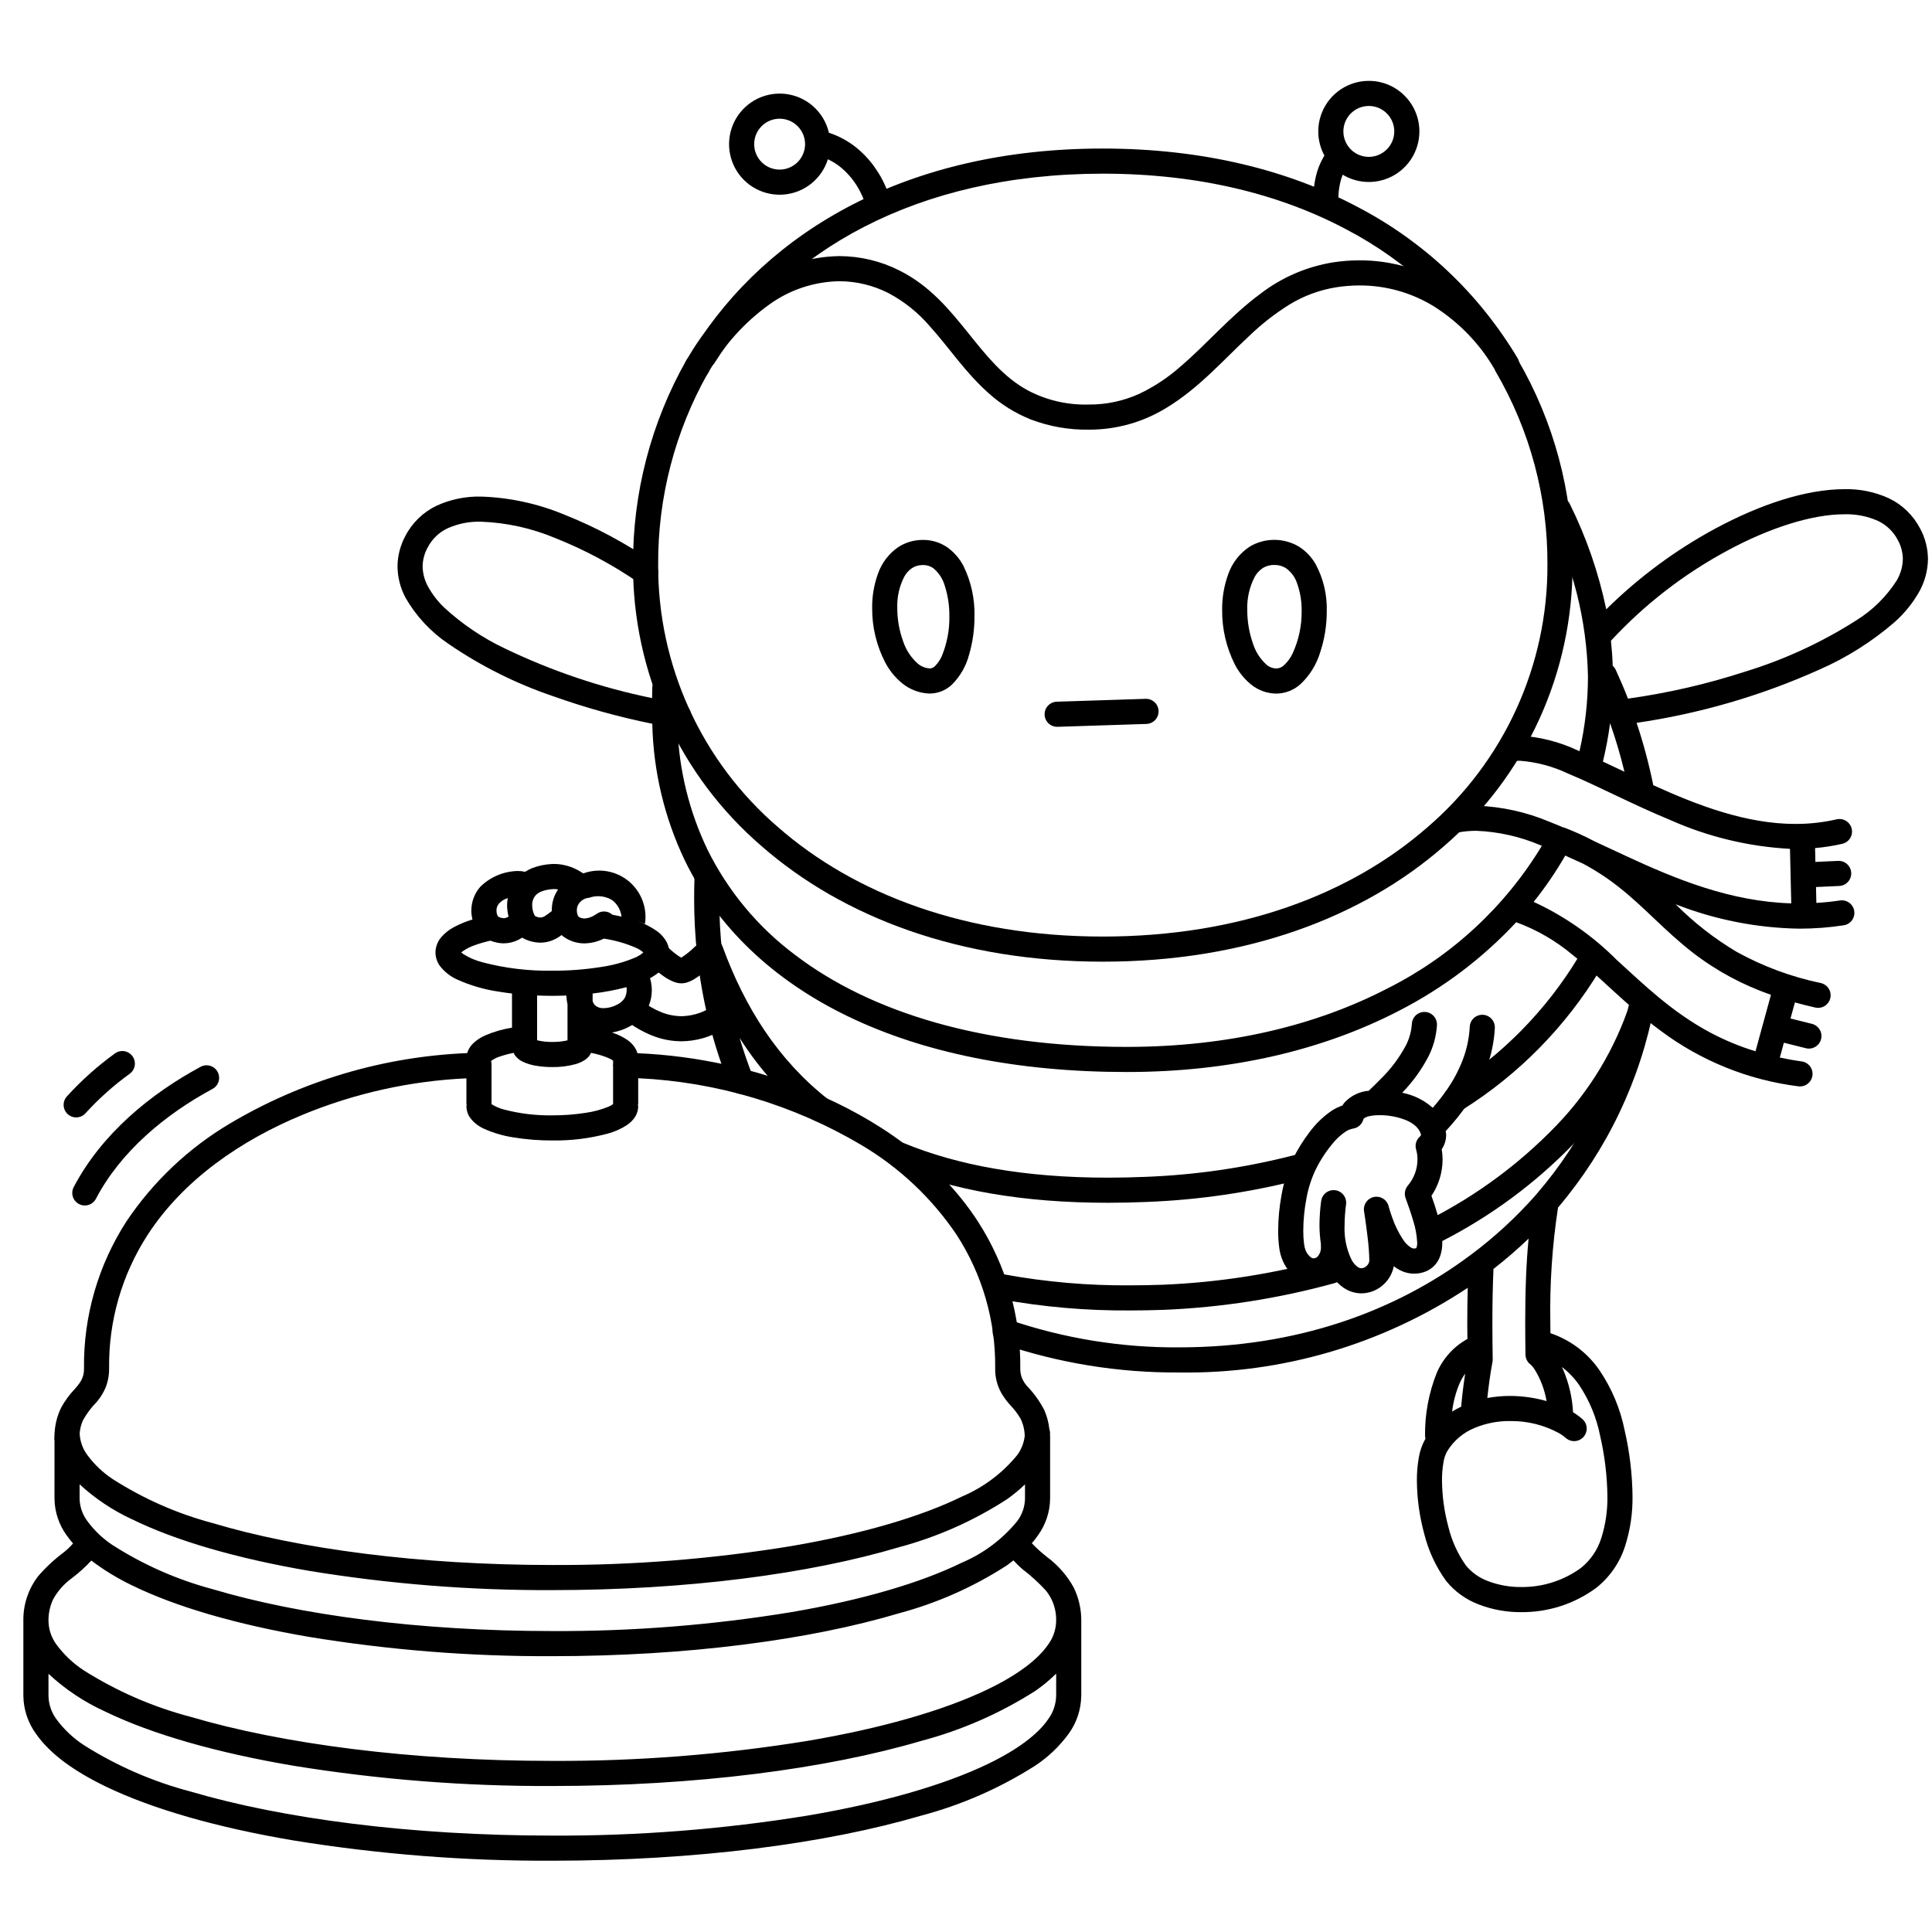 <svg width="200" height="200" viewBox="0 0 200 200" xmlns="http://www.w3.org/2000/svg"><g id="type=notification, mode=dark"><g id="Layer 10"><path id="Vector" d="M137.439 15.602C136.799 16.479 136.361 17.486 136.157 18.552C136.02 19.208 135.949 19.876 135.945 20.546C135.945 20.665 135.949 20.74 135.95 20.76C135.968 21.104 136.123 21.426 136.378 21.656C136.634 21.886 136.971 22.005 137.315 21.988C137.659 21.97 137.981 21.817 138.212 21.561C138.443 21.306 138.563 20.97 138.546 20.626L138.053 20.651L138.546 20.632L138.546 20.626L138.053 20.651L138.546 20.632L138.545 20.547C138.549 20.056 138.602 19.567 138.702 19.086C138.828 18.399 139.103 17.748 139.506 17.178C139.715 16.904 139.806 16.558 139.76 16.217C139.714 15.876 139.534 15.566 139.26 15.357C138.986 15.149 138.64 15.057 138.299 15.103C137.957 15.149 137.648 15.328 137.439 15.602L137.439 15.602Z"/><path id="Vector_2" d="M84.781 16.146C85.617 16.385 86.395 16.794 87.066 17.347C87.878 18.029 88.546 18.866 89.03 19.809C89.189 20.111 89.329 20.422 89.45 20.741C89.492 20.854 89.522 20.941 89.539 20.996L89.557 21.053L89.56 21.062L90.067 20.917L89.558 21.057L89.56 21.062L90.067 20.917L89.558 21.057C89.65 21.39 89.87 21.672 90.17 21.842C90.47 22.013 90.825 22.057 91.157 21.965C91.49 21.873 91.772 21.654 91.942 21.354C92.113 21.054 92.157 20.698 92.065 20.366C91.755 19.368 91.3 18.422 90.713 17.558C90.16 16.722 89.486 15.973 88.713 15.335C87.768 14.558 86.674 13.984 85.499 13.647C85.335 13.6 85.163 13.586 84.993 13.605C84.824 13.624 84.659 13.677 84.51 13.759C84.361 13.842 84.229 13.953 84.123 14.087C84.016 14.22 83.938 14.374 83.89 14.538C83.843 14.702 83.829 14.874 83.848 15.043C83.867 15.213 83.92 15.377 84.003 15.527C84.085 15.676 84.197 15.807 84.33 15.914C84.464 16.02 84.617 16.099 84.781 16.146H84.781Z"/><path id="Vector_3" d="M80.707 9.689C79.672 9.689 78.66 9.996 77.799 10.571C76.939 11.146 76.267 11.963 75.871 12.92C75.475 13.876 75.371 14.928 75.573 15.944C75.775 16.959 76.273 17.892 77.005 18.624C77.737 19.356 78.67 19.855 79.685 20.056C80.701 20.259 81.753 20.155 82.71 19.759C83.666 19.363 84.484 18.692 85.059 17.831C85.634 16.97 85.941 15.958 85.941 14.923C85.941 13.535 85.389 12.204 84.408 11.222C83.427 10.241 82.095 9.689 80.707 9.689ZM80.707 17.557C80.186 17.557 79.677 17.403 79.244 17.113C78.811 16.824 78.473 16.413 78.273 15.931C78.074 15.45 78.022 14.921 78.123 14.409C78.225 13.899 78.476 13.429 78.844 13.061C79.212 12.692 79.682 12.441 80.193 12.34C80.704 12.238 81.233 12.29 81.715 12.489C82.196 12.689 82.608 13.026 82.897 13.46C83.186 13.893 83.341 14.402 83.341 14.923C83.34 15.621 83.062 16.29 82.568 16.784C82.075 17.278 81.406 17.556 80.707 17.557V17.557Z"/><path id="Vector_4" d="M141.702 8.371C140.666 8.371 139.654 8.678 138.793 9.253C137.933 9.828 137.262 10.645 136.865 11.602C136.469 12.558 136.365 13.611 136.567 14.626C136.769 15.641 137.268 16.574 138 17.306C138.732 18.038 139.664 18.537 140.68 18.739C141.695 18.941 142.747 18.837 143.704 18.441C144.66 18.045 145.478 17.374 146.053 16.513C146.628 15.652 146.935 14.64 146.935 13.605C146.935 12.217 146.383 10.886 145.402 9.905C144.421 8.923 143.09 8.371 141.702 8.371ZM141.702 16.239C141.181 16.239 140.671 16.085 140.238 15.796C139.805 15.506 139.467 15.095 139.268 14.614C139.068 14.132 139.016 13.603 139.117 13.092C139.219 12.581 139.47 12.111 139.838 11.743C140.207 11.374 140.676 11.123 141.187 11.022C141.698 10.92 142.228 10.972 142.709 11.171C143.19 11.371 143.602 11.709 143.891 12.142C144.181 12.575 144.335 13.084 144.335 13.605C144.334 14.303 144.056 14.973 143.562 15.466C143.069 15.96 142.4 16.238 141.702 16.239Z"/><path id="Vector_5" d="M74.757 98.613C74.556 96.755 74.457 94.887 74.457 93.018C74.457 92.365 74.468 91.681 74.49 90.978C74.498 90.635 74.37 90.303 74.134 90.055C73.898 89.805 73.574 89.66 73.231 89.649C72.888 89.638 72.555 89.763 72.304 89.997C72.053 90.231 71.905 90.554 71.891 90.897C71.868 91.626 71.857 92.338 71.857 93.018C71.857 94.98 71.962 96.941 72.171 98.892C72.209 99.234 72.381 99.547 72.65 99.763C72.918 99.978 73.261 100.079 73.603 100.042C73.946 100.005 74.259 99.834 74.476 99.566C74.692 99.298 74.793 98.955 74.757 98.613L74.757 98.613Z"/><path id="Vector_6" d="M147.564 148.928H147.565V148.927L147.564 148.928Z"/><path id="Vector_7" d="M168.188 148.091C167.742 145.856 166.854 143.734 165.577 141.847C164.345 140.051 162.562 138.705 160.498 138.01C160.496 137.673 160.49 137.319 160.49 136.989L160.49 136.961V136.954C160.415 132.956 160.681 128.96 161.286 125.007C166.377 119.013 169.817 111.795 171.267 104.065C171.333 103.727 171.263 103.377 171.071 103.091C170.879 102.805 170.581 102.607 170.243 102.541C169.905 102.474 169.555 102.544 169.268 102.736C168.982 102.927 168.784 103.225 168.717 103.562C167.337 110.959 164.022 117.859 159.109 123.557C159.055 123.611 159.006 123.669 158.963 123.731C156.944 126.015 154.694 128.085 152.249 129.907C144.336 135.825 134.175 139.475 122.088 139.478C116.105 139.523 110.158 138.56 104.495 136.63C104.334 136.573 104.163 136.548 103.991 136.557C103.82 136.566 103.652 136.609 103.498 136.683C103.343 136.757 103.205 136.861 103.09 136.989C102.976 137.117 102.888 137.266 102.832 137.428C102.776 137.59 102.752 137.761 102.762 137.932C102.772 138.103 102.816 138.271 102.891 138.425C102.967 138.579 103.072 138.717 103.2 138.83C103.329 138.944 103.479 139.03 103.641 139.086H103.641C109.578 141.111 115.814 142.123 122.088 142.078C132.695 142.237 143.102 139.182 151.939 133.313C151.909 134.519 151.891 135.739 151.891 136.989C151.891 137.519 151.901 138.07 151.906 138.61C150.497 139.389 149.385 140.612 148.745 142.09C147.912 144.166 147.495 146.386 147.519 148.623C147.524 148.723 147.541 148.823 147.57 148.919L147.564 148.928C147.218 149.541 146.983 150.211 146.871 150.906C146.734 151.686 146.669 152.476 146.675 153.267C146.689 155.114 146.941 156.951 147.424 158.733C147.858 160.507 148.632 162.179 149.702 163.658C150.602 164.767 151.783 165.614 153.122 166.11C154.511 166.636 155.986 166.901 157.471 166.889C160.269 166.915 163 166.03 165.251 164.368L165.252 164.367C166.655 163.251 167.694 161.743 168.236 160.034C168.77 158.354 169.027 156.598 168.998 154.835C168.968 152.563 168.697 150.301 168.187 148.087L168.188 148.091ZM158.24 128.221C157.983 130.875 157.89 133.715 157.89 136.954L157.89 136.989C157.89 138.044 157.901 139.13 157.917 140.232C157.92 140.438 157.972 140.64 158.068 140.822C158.165 141.005 158.303 141.161 158.472 141.279L158.472 141.28C158.626 141.427 158.761 141.593 158.872 141.774C159.487 142.773 159.903 143.882 160.098 145.039C158.873 144.691 157.606 144.512 156.333 144.507C155.539 144.505 154.747 144.577 153.967 144.721C154.1 143.478 154.268 142.224 154.502 140.976C154.519 140.89 154.526 140.803 154.524 140.716C154.505 139.448 154.491 138.202 154.491 136.989C154.491 135.045 154.524 133.173 154.604 131.361C155.868 130.377 157.082 129.329 158.24 128.221ZM151.675 142.197C151.499 143.344 151.355 144.488 151.261 145.618C150.938 145.768 150.624 145.938 150.321 146.127C150.444 145.107 150.711 144.109 151.113 143.164C151.27 142.825 151.458 142.501 151.675 142.197ZM165.774 159.196C165.397 160.421 164.662 161.505 163.664 162.309C161.867 163.618 159.695 164.313 157.471 164.289C156.31 164.3 155.157 164.097 154.071 163.689C153.166 163.362 152.365 162.799 151.752 162.058C150.897 160.851 150.28 159.492 149.934 158.054C149.511 156.493 149.29 154.884 149.275 153.267C149.269 152.636 149.32 152.005 149.427 151.382C149.485 150.993 149.608 150.617 149.791 150.27L149.791 150.268C150.461 149.156 151.475 148.292 152.679 147.807L152.691 147.802C153.846 147.328 155.085 147.091 156.333 147.107C158.117 147.083 159.877 147.524 161.439 148.387C161.666 148.52 161.88 148.674 162.079 148.846C162.334 149.078 162.669 149.199 163.013 149.184C163.357 149.168 163.68 149.017 163.913 148.764C164.145 148.51 164.268 148.175 164.254 147.831C164.239 147.487 164.089 147.163 163.836 146.93C163.528 146.656 163.195 146.411 162.842 146.199C162.762 144.679 162.415 143.186 161.816 141.787C161.772 141.686 161.724 141.603 161.679 141.507C162.364 142.027 162.964 142.65 163.458 143.354C164.531 144.956 165.275 146.754 165.648 148.646L165.648 148.649C166.117 150.679 166.368 152.752 166.398 154.835C166.426 156.313 166.216 157.786 165.774 159.196Z"/><path id="Vector_8" d="M67.484 107.192L67.483 107.191H67.482L67.484 107.192Z"/><path id="Vector_9" d="M75.271 104.826C75.185 104.678 75.072 104.548 74.936 104.444C74.801 104.341 74.646 104.264 74.481 104.22C74.317 104.176 74.144 104.165 73.975 104.187C73.806 104.209 73.643 104.265 73.495 104.35C72.608 104.883 71.597 105.174 70.562 105.195H70.545V105.195L70.534 105.195C69.817 105.188 69.108 105.046 68.444 104.776L68.442 104.775C67.719 104.478 67.038 104.086 66.418 103.61C66.281 103.507 66.126 103.432 65.96 103.389C65.794 103.346 65.621 103.337 65.451 103.361C65.282 103.386 65.119 103.443 64.972 103.531C64.824 103.618 64.696 103.734 64.594 103.871C64.491 104.009 64.417 104.165 64.375 104.331C64.333 104.497 64.325 104.67 64.35 104.839C64.375 105.009 64.434 105.171 64.522 105.318C64.61 105.465 64.727 105.593 64.864 105.694H64.864C65.667 106.307 66.547 106.81 67.482 107.192C68.446 107.581 69.475 107.785 70.514 107.794V107.795L70.533 107.795L70.534 107.795H70.536V107.795L70.545 107.795H70.562C72.053 107.775 73.513 107.363 74.795 106.601C74.943 106.516 75.073 106.402 75.177 106.267C75.28 106.132 75.357 105.977 75.401 105.812C75.445 105.647 75.456 105.475 75.434 105.306C75.412 105.137 75.356 104.974 75.271 104.826Z"/><path id="Vector_10" d="M69.71 101.62L69.706 101.618L69.703 101.617L69.71 101.62Z"/><path id="Vector_11" d="M67.671 100.241L67.669 100.24L67.668 100.239L67.671 100.241Z"/><path id="Vector_12" d="M67.669 100.24C68.025 100.565 68.405 100.863 68.804 101.133C69.087 101.327 69.389 101.49 69.706 101.618C69.852 101.676 70.002 101.722 70.155 101.754C70.271 101.778 70.389 101.791 70.507 101.794L70.607 101.793C70.782 101.786 70.955 101.756 71.122 101.705C71.357 101.629 71.584 101.528 71.798 101.404L71.802 101.402C72.481 100.983 73.111 100.488 73.679 99.928C73.804 99.811 73.905 99.671 73.976 99.515C74.047 99.359 74.087 99.191 74.093 99.019C74.098 98.848 74.07 98.677 74.01 98.517C73.949 98.357 73.858 98.21 73.74 98.085C73.623 97.96 73.482 97.86 73.326 97.79C73.17 97.72 73.001 97.681 72.83 97.676C72.659 97.671 72.488 97.701 72.328 97.762C72.168 97.823 72.022 97.916 71.898 98.034L71.898 98.034C71.481 98.447 71.022 98.816 70.529 99.134L70.525 99.136C70.428 99.085 70.334 99.029 70.243 98.968C69.949 98.768 69.67 98.547 69.407 98.306L69.405 98.305C69.29 98.202 69.171 98.092 69.048 97.972C68.925 97.854 68.78 97.761 68.621 97.698C68.462 97.636 68.292 97.606 68.122 97.609C67.951 97.612 67.783 97.648 67.626 97.717C67.47 97.785 67.328 97.883 67.21 98.006C67.091 98.129 66.998 98.274 66.936 98.433C66.873 98.592 66.843 98.762 66.846 98.932C66.849 99.103 66.886 99.271 66.954 99.428C67.022 99.584 67.121 99.726 67.243 99.844C67.39 99.986 67.533 100.118 67.669 100.24Z"/><path id="Vector_13" d="M151.387 114.89C157.209 111.238 162.092 106.272 165.644 100.389C165.819 100.092 165.869 99.738 165.784 99.404C165.698 99.07 165.483 98.784 165.186 98.608C164.89 98.433 164.535 98.382 164.201 98.468C163.867 98.554 163.581 98.769 163.406 99.066L163.405 99.065C160.06 104.599 155.462 109.27 149.982 112.702C149.692 112.888 149.488 113.182 149.415 113.519C149.341 113.856 149.405 114.208 149.591 114.498C149.777 114.789 150.071 114.993 150.408 115.066C150.745 115.14 151.097 115.076 151.387 114.89L151.387 114.89Z"/><path id="Vector_14" d="M170.397 102.927C170.234 102.876 170.063 102.857 169.893 102.872C169.723 102.887 169.557 102.935 169.406 103.014C169.254 103.092 169.12 103.2 169.01 103.331C168.9 103.462 168.818 103.613 168.766 103.776C167.207 108.558 164.581 112.924 161.086 116.542C157.302 120.462 152.893 123.726 148.039 126.2C147.888 126.279 147.753 126.387 147.644 126.518C147.535 126.649 147.452 126.801 147.401 126.964C147.35 127.127 147.332 127.298 147.347 127.468C147.362 127.638 147.411 127.803 147.49 127.955C147.569 128.106 147.678 128.24 147.809 128.35C147.94 128.459 148.091 128.542 148.254 128.592C148.417 128.643 148.588 128.662 148.758 128.646C148.928 128.631 149.094 128.583 149.245 128.503L149.245 128.503C154.355 125.895 158.996 122.455 162.979 118.325C166.742 114.421 169.569 109.714 171.246 104.557C171.349 104.228 171.318 103.872 171.159 103.566C171 103.261 170.725 103.031 170.397 102.927Z"/><path id="Vector_15" d="M137.44 130.33C131.881 131.86 126.167 132.754 120.406 132.994C119.244 133.036 118.101 133.058 116.976 133.058C112.618 133.091 108.267 132.713 103.98 131.928C103.812 131.896 103.64 131.898 103.473 131.932C103.306 131.967 103.147 132.034 103.006 132.13C102.864 132.225 102.743 132.348 102.649 132.491C102.556 132.633 102.491 132.793 102.459 132.961C102.427 133.128 102.428 133.301 102.462 133.468C102.497 133.635 102.564 133.794 102.66 133.935C102.756 134.076 102.879 134.197 103.021 134.291C103.164 134.385 103.323 134.45 103.491 134.482H103.491C107.939 135.297 112.454 135.691 116.976 135.658C118.134 135.658 119.309 135.636 120.5 135.593C126.463 135.345 132.378 134.42 138.131 132.836C138.463 132.745 138.746 132.525 138.916 132.225C139.086 131.925 139.13 131.57 139.038 131.237C138.947 130.905 138.727 130.623 138.427 130.453C138.127 130.282 137.772 130.238 137.44 130.33Z"/><path id="Vector_16" d="M85.733 113.808C80.561 109.741 77.122 104.341 74.796 97.978C74.677 97.654 74.435 97.39 74.123 97.245C73.81 97.099 73.453 97.084 73.129 97.202C72.919 97.282 72.733 97.415 72.591 97.589C72.448 97.762 72.354 97.97 72.317 98.192C72.203 98.406 72.152 98.65 72.172 98.892C72.664 103.541 73.798 108.099 75.543 112.436C75.672 112.756 75.923 113.011 76.241 113.146C76.558 113.28 76.916 113.283 77.236 113.153C77.555 113.024 77.811 112.773 77.945 112.455C78.079 112.138 78.082 111.78 77.953 111.46H77.953C77.424 110.157 76.976 108.811 76.564 107.446C78.594 110.654 81.151 113.496 84.127 115.852C84.261 115.958 84.415 116.036 84.579 116.082C84.744 116.128 84.916 116.141 85.085 116.121C85.255 116.101 85.418 116.047 85.567 115.963C85.716 115.88 85.847 115.768 85.953 115.633C86.058 115.499 86.136 115.345 86.182 115.181C86.228 115.017 86.242 114.845 86.221 114.675C86.201 114.506 86.147 114.342 86.064 114.193C85.98 114.044 85.868 113.913 85.734 113.808L85.733 113.808Z"/><path id="Vector_17" d="M118.7 124.425C124.064 124.22 129.39 123.442 134.589 122.106C134.755 122.064 134.911 121.99 135.048 121.887C135.186 121.784 135.301 121.655 135.388 121.507C135.476 121.36 135.533 121.196 135.557 121.026C135.58 120.857 135.57 120.684 135.527 120.518C135.484 120.352 135.408 120.196 135.304 120.06C135.2 119.923 135.071 119.808 134.922 119.722C134.774 119.636 134.61 119.58 134.44 119.557C134.27 119.535 134.097 119.546 133.932 119.591L133.932 119.591C128.912 120.88 123.77 121.63 118.591 121.827C117.249 121.883 115.944 121.911 114.678 121.911C106.039 121.911 99.133 120.622 93.607 118.35C93.449 118.285 93.28 118.252 93.109 118.252C92.938 118.252 92.769 118.286 92.612 118.352C92.454 118.418 92.311 118.514 92.191 118.635C92.07 118.756 91.975 118.9 91.91 119.058C91.845 119.216 91.812 119.385 91.812 119.556C91.813 119.726 91.847 119.895 91.913 120.053C91.979 120.21 92.075 120.353 92.196 120.474C92.317 120.594 92.461 120.69 92.619 120.754C98.532 123.185 105.784 124.511 114.678 124.511C115.982 124.511 117.323 124.482 118.7 124.425Z"/><path id="Vector_18" d="M73.996 37.532C81.169 26.087 94.727 17.993 114.161 17.978C124.128 17.979 132.552 20.122 139.359 23.741C145.794 27.099 151.166 32.185 154.869 38.428C154.956 38.575 155.07 38.703 155.207 38.806C155.343 38.909 155.498 38.984 155.663 39.027C155.829 39.07 156.001 39.08 156.17 39.056C156.339 39.033 156.502 38.976 156.649 38.89C156.796 38.803 156.925 38.688 157.028 38.552C157.131 38.416 157.206 38.261 157.248 38.096C157.291 37.93 157.301 37.758 157.278 37.589C157.254 37.42 157.198 37.257 157.111 37.11C153.164 30.453 147.439 25.029 140.579 21.446C133.362 17.606 124.499 15.377 114.161 15.378C94.007 15.363 79.45 23.889 71.791 36.154C71.7 36.298 71.639 36.46 71.61 36.628C71.582 36.797 71.587 36.969 71.625 37.136C71.663 37.303 71.734 37.46 71.833 37.599C71.932 37.739 72.058 37.857 72.203 37.948C72.347 38.038 72.509 38.1 72.677 38.128C72.846 38.156 73.019 38.151 73.185 38.112C73.352 38.074 73.509 38.002 73.648 37.903C73.787 37.803 73.905 37.678 73.996 37.532L73.996 37.532Z"/><path id="Vector_19" d="M132.116 70.501L132.125 69.201C131.755 69.193 131.399 69.058 131.118 68.818C130.451 68.216 129.959 67.444 129.695 66.585C129.31 65.481 129.115 64.32 129.116 63.151C129.073 61.946 129.345 60.75 129.905 59.682C130.109 59.322 130.398 59.016 130.745 58.791C131.096 58.581 131.499 58.474 131.908 58.485C132.327 58.474 132.741 58.583 133.099 58.801C133.665 59.199 134.083 59.772 134.29 60.432C134.608 61.346 134.763 62.309 134.747 63.277C134.761 64.777 134.444 66.261 133.819 67.624C133.603 68.096 133.294 68.52 132.911 68.871C132.701 69.073 132.423 69.191 132.131 69.201L132.099 69.201L132.116 70.501L132.125 69.201L132.116 70.501L132.133 71.801L132.131 71.601V71.801L132.133 71.801L132.131 71.601V71.801C133.035 71.79 133.906 71.456 134.586 70.859C135.566 69.953 136.286 68.8 136.668 67.52C137.12 66.151 137.349 64.719 137.346 63.277C137.395 61.577 136.997 59.894 136.191 58.395C135.772 57.665 135.183 57.047 134.473 56.593C133.705 56.133 132.826 55.888 131.93 55.885C131.034 55.882 130.154 56.121 129.383 56.577C128.341 57.259 127.554 58.267 127.144 59.443C126.713 60.63 126.5 61.887 126.517 63.151C126.5 65.095 126.945 67.016 127.816 68.755C128.229 69.569 128.808 70.288 129.515 70.865C130.25 71.459 131.163 71.788 132.107 71.801L132.133 71.801L132.116 70.501Z"/><path id="Vector_20" d="M96.149 70.491L96.228 69.194C95.785 69.162 95.364 68.993 95.023 68.71C94.312 68.083 93.783 67.278 93.489 66.378C93.089 65.278 92.885 64.117 92.886 62.946C92.846 61.809 93.1 60.681 93.624 59.67C93.814 59.329 94.081 59.036 94.404 58.815C94.718 58.612 95.083 58.501 95.457 58.494L95.554 58.492C95.934 58.484 96.307 58.599 96.616 58.82C97.196 59.3 97.615 59.947 97.814 60.674C98.135 61.686 98.291 62.742 98.278 63.803C98.3 65.195 98.041 66.576 97.517 67.865C97.35 68.272 97.103 68.642 96.791 68.952C96.655 69.099 96.467 69.186 96.267 69.195L96.225 69.194L96.149 70.491L96.073 71.789L96.267 71.795C97.108 71.785 97.915 71.461 98.53 70.886C99.396 70.025 100.015 68.947 100.322 67.765C100.697 66.478 100.884 65.144 100.878 63.803C100.921 62.022 100.541 60.255 99.769 58.648C99.38 57.878 98.815 57.211 98.12 56.699C97.371 56.167 96.473 55.885 95.554 55.892L95.349 55.897C94.508 55.924 93.689 56.18 92.982 56.638C92.007 57.313 91.271 58.281 90.882 59.401C90.473 60.538 90.271 61.739 90.286 62.946C90.272 64.912 90.74 66.852 91.647 68.596C92.086 69.428 92.689 70.163 93.419 70.757C94.176 71.364 95.102 71.725 96.071 71.789L96.149 70.491Z"/><path id="Vector_21" d="M109.479 75.239L118.678 74.942C119.022 74.931 119.348 74.784 119.584 74.532C119.82 74.28 119.946 73.945 119.935 73.601C119.924 73.256 119.777 72.93 119.525 72.694C119.274 72.459 118.939 72.332 118.594 72.343L109.395 72.64C109.224 72.646 109.056 72.685 108.901 72.755C108.745 72.826 108.605 72.926 108.488 73.05C108.372 73.175 108.28 73.321 108.22 73.481C108.16 73.641 108.132 73.811 108.137 73.981C108.143 74.152 108.182 74.32 108.252 74.476C108.323 74.631 108.423 74.771 108.548 74.888C108.672 75.005 108.818 75.096 108.978 75.156C109.138 75.216 109.308 75.245 109.479 75.239"/><path id="Vector_22" d="M198.792 54.752C198.084 53.368 196.941 52.254 195.539 51.583C194.096 50.923 192.521 50.6 190.935 50.638C186.933 50.649 182.232 52.212 177.588 54.707C173.44 56.947 169.632 59.765 166.278 63.077C165.491 59.298 164.225 55.635 162.51 52.176C162.436 52.023 162.331 51.885 162.204 51.772C162.076 51.659 161.927 51.572 161.766 51.516C161.604 51.461 161.433 51.437 161.263 51.448C161.093 51.458 160.926 51.502 160.772 51.577C160.619 51.651 160.482 51.756 160.369 51.883C160.255 52.011 160.169 52.16 160.113 52.322C160.057 52.483 160.034 52.654 160.044 52.824C160.055 52.995 160.099 53.161 160.174 53.315C162.824 58.491 164.264 64.201 164.386 70.014C164.383 72.621 164.09 75.22 163.51 77.761C163.448 77.736 163.384 77.705 163.322 77.68C161.443 76.796 159.412 76.278 157.339 76.153C157.031 76.152 156.723 76.172 156.418 76.212C156.249 76.234 156.086 76.29 155.938 76.375C155.79 76.461 155.661 76.574 155.557 76.71C155.453 76.846 155.377 77 155.333 77.165C155.289 77.33 155.278 77.502 155.3 77.671C155.323 77.841 155.378 78.004 155.464 78.151C155.549 78.299 155.663 78.429 155.799 78.532C156.072 78.742 156.418 78.834 156.76 78.789C156.952 78.764 157.146 78.752 157.339 78.753C159.07 78.885 160.761 79.336 162.327 80.082C165.34 81.327 168.961 83.264 172.941 84.903C176.844 86.637 181.032 87.643 185.297 87.872L185.43 93.516C179.093 93.324 173.479 91.004 168.274 88.59C167.178 88.083 166.105 87.577 165.043 87.084C164.038 86.553 163.003 86.082 161.942 85.675C161.904 85.66 161.866 85.666 161.828 85.655C161.353 85.456 160.879 85.255 160.408 85.074C158.004 84.059 155.433 83.493 152.825 83.405C152.065 83.403 151.306 83.47 150.557 83.604C150.389 83.635 150.229 83.698 150.085 83.79C149.942 83.883 149.818 84.003 149.721 84.143C149.623 84.283 149.555 84.441 149.519 84.608C149.482 84.775 149.479 84.947 149.51 85.115C149.54 85.283 149.604 85.444 149.696 85.587C149.788 85.731 149.908 85.855 150.049 85.952C150.189 86.049 150.347 86.118 150.514 86.154C150.681 86.19 150.853 86.193 151.021 86.163C151.616 86.056 152.22 86.003 152.825 86.005C155.114 86.096 157.368 86.603 159.475 87.501C159.52 87.519 159.567 87.539 159.613 87.557C155.787 93.885 150.249 99.003 143.639 102.319C136.283 106.138 127.166 108.374 116.64 108.374C101.879 108.375 90.202 104.879 82.284 98.833C78.451 95.963 75.349 92.229 73.229 87.934C71.351 84.011 70.298 79.744 70.138 75.398C70.472 75.431 70.806 75.333 71.07 75.124C71.333 74.915 71.504 74.611 71.548 74.278C71.591 73.945 71.502 73.608 71.301 73.338C71.1 73.069 70.802 72.889 70.47 72.836H70.469C70.348 72.816 70.221 72.789 70.099 72.768C70.105 72.186 70.115 71.515 70.124 71.245C70.135 70.9 70.008 70.566 69.773 70.315C69.537 70.064 69.212 69.917 68.868 69.906C68.524 69.895 68.189 70.02 67.938 70.255C67.686 70.49 67.538 70.815 67.526 71.159L67.526 71.159C67.519 71.393 67.511 71.823 67.505 72.267C62.243 71.19 57.133 69.469 52.292 67.143C49.979 66.052 47.847 64.615 45.969 62.88C45.3 62.24 44.734 61.501 44.292 60.688C43.949 60.06 43.763 59.358 43.75 58.642C43.758 57.969 43.93 57.308 44.251 56.717L44.252 56.715C44.701 55.827 45.433 55.114 46.334 54.689C47.424 54.203 48.61 53.969 49.803 54.006C52.447 54.106 55.052 54.681 57.492 55.704C60.526 56.913 63.415 58.459 66.105 60.312C66.389 60.506 66.74 60.58 67.079 60.516C67.417 60.452 67.717 60.256 67.911 59.971C68.105 59.686 68.179 59.336 68.115 58.997C68.051 58.658 67.855 58.359 67.57 58.164C64.717 56.199 61.653 54.561 58.434 53.281C55.694 52.139 52.77 51.503 49.803 51.406C48.215 51.368 46.639 51.691 45.195 52.352C43.792 53.023 42.649 54.137 41.942 55.522C41.43 56.483 41.158 57.553 41.15 58.642C41.163 59.773 41.448 60.885 41.982 61.882C43.074 63.782 44.585 65.407 46.4 66.634C49.764 68.943 53.43 70.777 57.296 72.083C60.634 73.271 64.053 74.22 67.525 74.923C67.63 79.826 68.778 84.649 70.892 89.074C74.251 95.969 80.034 101.474 87.787 105.216C95.542 108.961 105.267 110.973 116.64 110.974C127.533 110.974 137.069 108.659 144.837 104.626C149.378 102.3 153.479 99.201 156.958 95.468C159.075 96.246 161.043 97.383 162.774 98.83C165.63 101.11 168.334 104.061 171.9 106.695C176.073 109.821 180.988 111.806 186.162 112.455C186.502 112.5 186.847 112.408 187.121 112.2C187.394 111.992 187.574 111.684 187.621 111.343C187.668 111.003 187.578 110.658 187.371 110.383C187.164 110.109 186.857 109.927 186.517 109.879C185.724 109.769 184.974 109.631 184.247 109.478L184.667 107.943L186.941 108.511C187.275 108.595 187.629 108.542 187.925 108.365C188.221 108.188 188.434 107.9 188.517 107.566C188.601 107.231 188.548 106.877 188.371 106.581C188.193 106.286 187.906 106.073 187.571 105.989L185.353 105.435L185.809 103.769C186.481 103.957 187.182 104.135 187.917 104.301C188.253 104.378 188.606 104.317 188.898 104.134C189.189 103.95 189.396 103.658 189.473 103.322C189.55 102.986 189.489 102.633 189.306 102.341C189.122 102.049 188.83 101.842 188.494 101.766C185.439 101.129 182.496 100.038 179.765 98.528C177.468 97.159 175.351 95.507 173.464 93.612C177.551 95.214 181.892 96.069 186.281 96.135C187.817 96.135 189.351 96.018 190.869 95.785C191.208 95.731 191.512 95.545 191.714 95.268C191.917 94.991 192.002 94.644 191.95 94.305C191.898 93.965 191.714 93.66 191.437 93.456C191.161 93.252 190.815 93.165 190.476 93.215C189.646 93.342 188.834 93.419 188.03 93.469L187.992 91.825L190.398 91.715C190.569 91.708 190.736 91.666 190.891 91.594C191.045 91.522 191.184 91.419 191.299 91.293C191.414 91.167 191.503 91.02 191.562 90.859C191.62 90.698 191.645 90.528 191.638 90.358C191.63 90.187 191.589 90.02 191.516 89.865C191.444 89.71 191.342 89.572 191.215 89.457C191.089 89.341 190.942 89.252 190.781 89.194C190.621 89.136 190.45 89.11 190.28 89.118L187.93 89.225L187.896 87.794C188.845 87.711 189.787 87.562 190.715 87.35C191.051 87.272 191.342 87.064 191.524 86.772C191.706 86.479 191.765 86.126 191.687 85.791C191.609 85.455 191.402 85.164 191.109 84.982C190.817 84.799 190.465 84.74 190.129 84.817C188.733 85.138 187.304 85.297 185.871 85.293C180.811 85.3 175.762 83.388 171.147 81.282C170.703 79.098 170.127 76.942 169.421 74.828C175.936 73.878 182.288 72.031 188.296 69.338C191.157 68.088 193.812 66.411 196.171 64.365C197.143 63.494 197.971 62.476 198.625 61.347C199.236 60.289 199.566 59.093 199.582 57.871C199.574 56.783 199.303 55.712 198.792 54.752ZM183.33 102.978L181.729 108.828C180.101 108.331 178.524 107.677 177.022 106.877C173.144 104.805 170.281 102.035 167.369 99.376C164.88 96.877 161.966 94.84 158.764 93.361C159.974 91.85 161.068 90.249 162.035 88.571C162.637 88.838 163.248 89.116 163.87 89.404C165.184 90.104 166.431 90.921 167.597 91.845C170.236 93.916 172.278 96.31 175.208 98.593C177.657 100.49 180.401 101.971 183.33 102.978ZM166.675 74.863C167.255 76.513 167.751 78.19 168.162 79.889C167.402 79.528 166.661 79.179 165.932 78.841C166.252 77.529 166.5 76.202 166.675 74.863ZM196.352 60.085C195.279 61.765 193.842 63.182 192.146 64.23C188.57 66.507 184.702 68.291 180.647 69.531C176.697 70.816 172.641 71.749 168.527 72.321C168.134 71.313 167.711 70.319 167.26 69.341C167.185 69.181 167.079 69.038 166.947 68.92C166.918 68.051 166.857 67.188 166.764 66.329C170.241 62.574 174.315 59.42 178.822 56.995C183.198 54.627 187.624 53.228 190.935 53.238C192.127 53.202 193.311 53.435 194.401 53.921C195.3 54.345 196.033 55.058 196.482 55.945C196.803 56.537 196.974 57.198 196.982 57.871C196.965 58.651 196.748 59.413 196.352 60.085Z"/><path id="Vector_23" d="M41.943 55.522L41.944 55.52L41.943 55.522Z"/><path id="Vector_24" d="M157.058 37.056C155.289 33.985 152.797 31.391 149.799 29.5C147.077 27.829 143.944 26.946 140.749 26.95C139.827 26.95 138.905 27.021 137.993 27.16C135.267 27.603 132.692 28.714 130.5 30.394C127.351 32.714 124.878 35.677 122.182 37.961C120.901 39.096 119.466 40.043 117.919 40.775C116.283 41.515 114.506 41.891 112.71 41.878C110.498 41.942 108.307 41.429 106.353 40.389C103.885 39.034 102.124 36.836 100.227 34.468C98.333 32.12 96.294 29.599 93.121 28.008C91.188 27.029 89.053 26.517 86.886 26.512C83.807 26.555 80.812 27.523 78.29 29.291C75.3 31.4 72.821 34.153 71.036 37.346C70.949 37.494 70.893 37.657 70.87 37.826C70.846 37.995 70.856 38.167 70.9 38.332C70.943 38.497 71.018 38.652 71.121 38.788C71.224 38.925 71.353 39.039 71.501 39.125C71.648 39.212 71.811 39.268 71.98 39.291C72.149 39.315 72.321 39.304 72.486 39.261C72.651 39.218 72.806 39.143 72.942 39.04C73.079 38.937 73.193 38.808 73.279 38.66C74.868 35.803 77.077 33.339 79.744 31.447C81.836 29.969 84.325 29.155 86.886 29.112C88.649 29.117 90.386 29.535 91.958 30.333C93.62 31.213 95.099 32.404 96.313 33.841C98.242 35.976 99.938 38.578 102.372 40.73C103.648 41.875 105.115 42.786 106.707 43.423C108.623 44.152 110.66 44.51 112.71 44.478C115.546 44.489 118.328 43.708 120.743 42.222C124.108 40.193 126.646 37.256 129.315 34.782C130.584 33.556 131.978 32.467 133.475 31.532C134.976 30.613 136.644 30.001 138.384 29.73C139.167 29.611 139.957 29.55 140.749 29.549C143.467 29.545 146.132 30.297 148.447 31.721C151.085 33.393 153.276 35.684 154.829 38.394C155.006 38.69 155.294 38.903 155.628 38.986C155.963 39.07 156.317 39.017 156.612 38.84C156.908 38.663 157.121 38.375 157.205 38.041C157.289 37.706 157.236 37.352 157.059 37.056L157.058 37.056Z"/><path id="Vector_25" d="M154.869 38.528C158.389 44.57 160.226 51.445 160.19 58.438C160.213 63.594 159.117 68.695 156.977 73.386C154.837 78.078 151.705 82.25 147.796 85.613C139.84 92.583 128.332 96.95 114.161 96.952C99.99 96.95 88.482 92.583 80.526 85.613C76.617 82.25 73.484 78.078 71.344 73.386C69.205 68.695 68.108 63.594 68.132 58.438C68.097 51.484 69.879 44.642 73.3 38.589C73.473 38.291 73.519 37.936 73.43 37.603C73.341 37.27 73.123 36.986 72.824 36.814C72.525 36.641 72.171 36.595 71.838 36.684C71.505 36.773 71.221 36.991 71.049 37.29C67.398 43.738 65.497 51.028 65.532 58.438C65.509 63.965 66.685 69.43 68.978 74.459C71.27 79.488 74.626 83.961 78.812 87.569C87.303 95.008 99.46 99.554 114.161 99.552C128.862 99.554 141.019 95.008 149.509 87.569C153.696 83.961 157.051 79.488 159.344 74.459C161.636 69.43 162.812 63.965 162.79 58.438C162.826 50.982 160.865 43.652 157.111 37.21C157.024 37.063 156.91 36.934 156.774 36.83C156.637 36.727 156.482 36.652 156.317 36.608C156.151 36.565 155.979 36.555 155.81 36.579C155.64 36.602 155.477 36.659 155.33 36.746C155.182 36.832 155.054 36.947 154.951 37.084C154.848 37.22 154.773 37.376 154.73 37.541C154.687 37.706 154.677 37.879 154.701 38.048C154.725 38.217 154.782 38.38 154.869 38.528L154.869 38.528Z"/><path id="Vector_26" d="M111.934 175.584H111.934V167.887C111.957 166.662 111.689 165.449 111.154 164.346C110.475 163.11 109.537 162.035 108.406 161.193C107.838 160.756 107.306 160.275 106.815 159.754C107.045 159.489 107.259 159.212 107.459 158.923C108.249 157.829 108.684 156.519 108.707 155.169V148.602C108.707 148.574 108.693 148.55 108.691 148.522C108.693 148.458 108.707 148.395 108.707 148.33C108.701 148.202 108.675 148.075 108.631 147.954C108.558 147.266 108.379 146.592 108.099 145.959C107.624 145.046 107.018 144.206 106.301 143.467C106.098 143.232 105.93 142.969 105.804 142.686C105.673 142.36 105.611 142.011 105.62 141.66C105.683 136.261 104.152 130.962 101.22 126.428C97.117 120.115 90.698 115.78 83.991 113.002C78.266 110.635 72.171 109.29 65.983 109.028C65.953 108.913 65.913 108.801 65.864 108.693C65.661 108.292 65.362 107.947 64.994 107.689C64.489 107.341 63.934 107.07 63.349 106.885C63.962 106.784 64.555 106.584 65.105 106.295C65.909 105.895 66.57 105.258 67 104.47C67.51 103.479 67.615 102.328 67.293 101.26C67.492 101.152 67.685 101.034 67.872 100.905C68.242 100.656 68.565 100.344 68.826 99.982C69.115 99.578 69.272 99.095 69.277 98.598C69.276 98.251 69.197 97.908 69.047 97.595C68.799 97.108 68.436 96.689 67.988 96.376C67.284 95.891 66.51 95.517 65.693 95.267L65.697 95.268C66.085 95.386 66.442 95.516 66.765 95.648C66.891 94.831 66.804 93.996 66.512 93.222C66.22 92.449 65.733 91.765 65.098 91.236C64.463 90.706 63.702 90.35 62.889 90.202C62.076 90.053 61.239 90.118 60.458 90.388C60.427 90.395 60.398 90.406 60.367 90.412C60.237 90.324 60.092 90.231 59.921 90.134C59.148 89.688 58.273 89.448 57.381 89.436L57.12 89.444C56.418 89.474 55.725 89.62 55.07 89.876C54.821 89.978 54.583 90.103 54.357 90.249C54.109 90.192 53.856 90.163 53.601 90.164C52.147 90.193 50.758 90.777 49.721 91.797C49.121 92.479 48.791 93.358 48.793 94.266C48.795 94.576 48.834 94.886 48.91 95.187C48.241 95.386 47.595 95.653 46.98 95.981C46.5 96.237 46.07 96.576 45.709 96.982C45.312 97.428 45.089 98.001 45.078 98.598C45.083 99.094 45.24 99.577 45.528 99.981C46.011 100.609 46.645 101.105 47.372 101.421C48.712 102.02 50.129 102.433 51.582 102.647C52.037 102.724 52.514 102.79 53.002 102.848L53.002 106.382C52.044 106.535 51.109 106.806 50.218 107.189C49.759 107.39 49.339 107.668 48.975 108.013C48.781 108.204 48.619 108.425 48.497 108.668C48.444 108.781 48.401 108.897 48.369 109.017C39.697 109.373 31.25 111.881 23.788 116.315C19.517 118.849 15.864 122.304 13.096 126.428C10.163 130.962 8.632 136.261 8.695 141.66C8.713 142.108 8.606 142.551 8.386 142.941C8.206 143.235 7.997 143.51 7.764 143.762C7.218 144.336 6.746 144.975 6.359 145.665C5.954 146.471 5.715 147.351 5.658 148.251C5.656 148.279 5.642 148.302 5.642 148.33C5.642 148.36 5.649 148.389 5.649 148.418C5.637 148.612 5.618 148.799 5.619 149.006C5.619 149.045 5.638 149.079 5.642 149.118L5.641 155.169C5.664 156.519 6.1 157.829 6.89 158.923C7.098 159.22 7.323 159.505 7.562 159.778C7.279 160.105 6.966 160.406 6.629 160.677C5.643 161.408 4.742 162.246 3.941 163.177C2.915 164.513 2.378 166.161 2.42 167.845L2.419 167.851L2.42 167.859L2.419 167.887V175.584C2.443 176.994 2.904 178.361 3.737 179.498C5.199 181.583 7.653 183.338 10.891 184.914C15.751 187.266 22.43 189.175 30.35 190.517C39.218 191.956 48.191 192.66 57.175 192.621C72.042 192.618 85.499 190.853 95.341 187.959C99.529 186.853 103.52 185.105 107.172 182.776C108.503 181.895 109.668 180.785 110.612 179.498C111.439 178.368 111.898 177.011 111.928 175.612C111.929 175.602 111.934 175.594 111.934 175.584ZM64.676 103.304L64.675 103.307C64.482 103.608 64.207 103.848 63.883 104C63.458 104.229 62.985 104.354 62.502 104.365C62.192 104.386 61.886 104.292 61.64 104.101C61.532 104.003 61.446 103.881 61.391 103.745C61.375 103.709 61.362 103.655 61.348 103.613V102.848C62.531 102.715 63.703 102.494 64.853 102.188C64.869 102.28 64.876 102.373 64.876 102.467C64.876 102.758 64.808 103.045 64.676 103.304ZM59.798 93.768C59.901 93.536 60.065 93.336 60.273 93.189C60.48 93.043 60.724 92.956 60.978 92.938C61.369 92.797 61.786 92.745 62.2 92.787C62.614 92.829 63.013 92.962 63.368 93.178C63.637 93.383 63.862 93.64 64.028 93.934C64.195 94.228 64.301 94.552 64.34 94.888C64.04 94.816 63.717 94.755 63.397 94.693C63.181 94.495 62.904 94.377 62.611 94.358C62.319 94.339 62.028 94.42 61.788 94.588C61.439 94.838 60.548 95.368 59.868 94.878C59.781 94.708 59.729 94.522 59.717 94.331C59.705 94.14 59.732 93.948 59.798 93.768ZM55.461 92.67C55.628 92.5 55.83 92.368 56.054 92.283C56.442 92.136 56.853 92.054 57.268 92.04L57.381 92.037C57.512 92.037 57.643 92.05 57.772 92.076C57.502 92.47 57.311 92.912 57.208 93.378C57.144 93.686 57.115 94 57.122 94.315C56.838 94.527 56.612 94.711 56.425 94.821C56.281 94.921 56.111 94.978 55.936 94.984C55.746 94.971 55.561 94.918 55.392 94.83C55.321 94.722 55.264 94.605 55.223 94.482C55.138 94.236 55.094 93.978 55.093 93.717C55.075 93.334 55.207 92.958 55.461 92.67ZM51.675 93.512C51.919 93.258 52.224 93.071 52.562 92.971C52.519 93.217 52.496 93.467 52.493 93.717C52.497 94.109 52.548 94.499 52.645 94.879C52.596 94.909 52.544 94.942 52.502 94.963C52.391 95.021 52.269 95.052 52.144 95.054C51.944 95.041 51.748 94.985 51.572 94.888C51.53 94.835 51.498 94.776 51.475 94.712C51.421 94.57 51.393 94.418 51.393 94.266C51.389 93.988 51.49 93.719 51.675 93.512ZM49.908 99.607C49.224 99.428 48.571 99.147 47.971 98.773C47.895 98.722 47.823 98.664 47.756 98.6C47.802 98.554 47.852 98.511 47.905 98.472C48.283 98.21 48.696 98.002 49.13 97.852C49.667 97.659 50.215 97.501 50.772 97.378C51.208 97.555 51.673 97.649 52.144 97.654C52.66 97.652 53.169 97.532 53.632 97.304C53.778 97.231 53.919 97.15 54.056 97.061C54.087 97.078 54.106 97.101 54.139 97.118C54.692 97.414 55.308 97.574 55.936 97.584C56.583 97.578 57.215 97.393 57.764 97.05C57.909 96.961 58.018 96.879 58.136 96.794C58.187 96.838 58.234 96.889 58.288 96.928C58.926 97.405 59.702 97.661 60.498 97.659C61.197 97.647 61.883 97.478 62.508 97.164C63.657 97.337 64.779 97.657 65.846 98.119C66.119 98.24 66.373 98.402 66.598 98.599C66.335 98.826 66.037 99.01 65.716 99.143C64.593 99.61 63.416 99.933 62.212 100.104C60.547 100.367 58.864 100.495 57.178 100.488C54.726 100.527 52.279 100.23 49.908 99.607ZM58.748 103.969V107.693C58.668 107.714 58.579 107.735 58.481 107.753C58.05 107.829 57.613 107.866 57.175 107.863C56.645 107.87 56.117 107.812 55.602 107.69V103.054C56.117 103.076 56.643 103.088 57.178 103.088C57.67 103.088 58.152 103.075 58.627 103.057C58.629 103.086 58.629 103.115 58.631 103.144C58.648 103.422 58.688 103.698 58.748 103.969ZM50.828 109.84C51.11 109.627 51.428 109.466 51.767 109.364C52.227 109.208 52.696 109.084 53.173 108.993C53.206 109.074 53.246 109.153 53.292 109.228C53.513 109.531 53.809 109.771 54.15 109.925C54.588 110.124 55.051 110.261 55.527 110.333C56.072 110.422 56.623 110.465 57.175 110.463C57.985 110.474 58.792 110.373 59.574 110.162C59.926 110.066 60.261 109.914 60.566 109.712C60.757 109.582 60.924 109.417 61.057 109.228C61.103 109.153 61.143 109.075 61.177 108.993C61.835 109.111 62.476 109.305 63.089 109.573C63.228 109.635 63.36 109.714 63.48 109.809C63.478 109.833 63.466 109.854 63.466 109.879V110.187C63.462 110.224 63.444 110.256 63.444 110.294C63.444 110.331 63.462 110.363 63.466 110.4V114.277C63.466 114.283 63.469 114.288 63.469 114.294C63.325 114.4 63.168 114.489 63.003 114.559C62.245 114.87 61.45 115.085 60.639 115.199C59.493 115.378 58.335 115.466 57.175 115.461C55.489 115.488 53.806 115.285 52.175 114.858C51.733 114.744 51.312 114.565 50.923 114.327L50.88 114.293L50.883 114.277V110.111C50.875 110.019 50.856 109.928 50.828 109.84L50.828 109.84ZM8.583 147.035C8.976 146.33 9.462 145.683 10.029 145.11C10.391 144.682 10.688 144.203 10.911 143.689C11.174 143.046 11.304 142.356 11.295 141.66C11.231 136.763 12.616 131.956 15.276 127.843C18.983 122.126 24.943 118.04 31.318 115.405C36.713 113.176 42.453 111.899 48.283 111.629V114.277C48.289 114.319 48.298 114.36 48.308 114.401C48.298 114.441 48.289 114.482 48.283 114.523C48.287 114.95 48.422 115.367 48.669 115.715C49.046 116.211 49.544 116.603 50.115 116.853C51.09 117.29 52.121 117.59 53.179 117.746C54.5 117.961 55.837 118.067 57.175 118.061C59.11 118.089 61.04 117.851 62.91 117.352C63.62 117.162 64.296 116.861 64.912 116.46C65.21 116.259 65.47 116.007 65.68 115.715C65.927 115.366 66.062 114.95 66.066 114.523C66.049 114.484 66.041 114.442 66.041 114.4C66.041 114.358 66.049 114.316 66.066 114.277V111.617C74.215 111.999 82.147 114.372 89.166 118.53C93.108 120.863 96.481 124.044 99.039 127.843C101.699 131.956 103.084 136.763 103.02 141.66C103.004 142.56 103.229 143.447 103.672 144.23C103.936 144.673 104.244 145.089 104.591 145.47C105 145.891 105.356 146.36 105.65 146.867C105.923 147.427 106.07 148.04 106.079 148.664C105.994 149.368 105.731 150.039 105.315 150.613C103.779 152.5 101.804 153.982 99.562 154.93C95.331 157.009 89.236 158.797 81.959 160.042C73.767 161.388 65.477 162.045 57.175 162.008C43.41 162.01 30.947 160.338 22.026 157.675C18.347 156.696 14.843 155.152 11.638 153.098C10.632 152.428 9.75 151.587 9.034 150.613C8.556 149.969 8.282 149.196 8.247 148.395C8.28 147.925 8.394 147.465 8.583 147.035ZM8.241 153.657C9.844 155.132 11.665 156.349 13.641 157.264C18.22 159.507 24.503 161.326 31.951 162.605C40.288 163.975 48.726 164.645 57.175 164.608C71.154 164.606 83.806 162.925 93.066 160.167C97.015 159.11 100.775 157.442 104.209 155.223C104.881 154.752 105.516 154.23 106.107 153.661V155.169C106.085 155.994 105.808 156.791 105.315 157.452C103.779 159.339 101.804 160.821 99.562 161.769C95.331 163.848 89.236 165.636 81.959 166.881C73.767 168.227 65.477 168.884 57.175 168.847C43.41 168.849 30.947 167.177 22.026 164.514C18.347 163.535 14.843 161.991 11.638 159.937C10.632 159.267 9.75 158.426 9.034 157.452C8.541 156.791 8.264 155.994 8.241 155.169L8.241 153.657ZM5.491 165.578C5.966 164.709 6.629 163.956 7.433 163.377C8.159 162.827 8.836 162.216 9.458 161.551C10.763 162.54 12.165 163.395 13.641 164.103C18.22 166.347 24.503 168.165 31.951 169.444C40.288 170.814 48.726 171.485 57.175 171.447C71.154 171.445 83.806 169.765 93.066 167.006C97.016 165.949 100.775 164.281 104.209 162.062C104.454 161.888 104.681 161.71 104.91 161.531C105.201 161.853 105.512 162.156 105.841 162.438C106.722 163.108 107.54 163.855 108.287 164.671C109.006 165.57 109.377 166.697 109.332 167.846L109.331 167.851H109.331C109.306 168.73 109.008 169.579 108.477 170.28C107.447 171.78 105.338 173.389 102.325 174.841C97.809 177.031 91.317 178.911 83.566 180.22C74.841 181.635 66.014 182.326 57.175 182.287C42.519 182.289 29.249 180.532 19.743 177.731C15.824 176.702 12.086 175.076 8.662 172.909C7.586 172.202 6.642 171.313 5.872 170.28C5.345 169.582 5.047 168.738 5.02 167.864C5 167.076 5.161 166.294 5.491 165.578ZM109.331 175.584C109.306 176.463 109.008 177.312 108.477 178.014C107.447 179.514 105.338 181.122 102.325 182.574C97.809 184.765 91.317 186.644 83.566 187.954C74.841 189.368 66.014 190.06 57.175 190.021C42.519 190.023 29.249 188.265 19.743 185.464C15.824 184.435 12.086 182.809 8.662 180.642C7.586 179.936 6.642 179.046 5.872 178.014C5.342 177.312 5.043 176.463 5.019 175.584V173.271C6.752 174.882 8.736 176.202 10.891 177.181C15.751 179.532 22.43 181.441 30.35 182.784C39.218 184.223 48.191 184.926 57.175 184.887C72.042 184.885 85.499 183.12 95.341 180.225C99.529 179.12 103.52 177.372 107.173 175.043C107.943 174.51 108.667 173.912 109.334 173.254V175.571L109.331 175.584H109.331Z"/><path id="Vector_27" d="M67.001 104.47L67 104.472L67.001 104.47Z"/><path id="Vector_28" d="M7.629 122.887C7.55 123.038 7.501 123.204 7.486 123.374C7.47 123.544 7.489 123.715 7.539 123.878C7.59 124.041 7.673 124.192 7.782 124.323C7.891 124.455 8.026 124.563 8.177 124.642C8.328 124.721 8.493 124.77 8.663 124.786C8.833 124.801 9.005 124.783 9.168 124.732C9.331 124.681 9.482 124.598 9.613 124.489C9.744 124.38 9.853 124.246 9.932 124.094C12.488 119.205 17.122 115.346 22.001 112.723C22.151 112.642 22.284 112.533 22.392 112.4C22.5 112.268 22.581 112.116 22.63 111.952C22.679 111.789 22.695 111.617 22.678 111.447C22.661 111.278 22.61 111.113 22.529 110.962C22.449 110.812 22.339 110.679 22.207 110.571C22.074 110.463 21.922 110.383 21.759 110.334C21.595 110.285 21.424 110.268 21.254 110.285C21.084 110.303 20.919 110.353 20.769 110.434L20.769 110.434C15.577 113.235 10.536 117.359 7.629 122.887Z"/><path id="Vector_29" d="M8.854 115.242C10.234 113.725 11.768 112.354 13.43 111.153C13.708 110.95 13.894 110.644 13.948 110.303C14.001 109.963 13.917 109.615 13.713 109.336C13.51 109.058 13.205 108.872 12.864 108.818C12.524 108.765 12.176 108.849 11.897 109.052L11.897 109.052C10.09 110.36 8.422 111.851 6.922 113.502C6.807 113.628 6.719 113.777 6.661 113.938C6.604 114.099 6.579 114.27 6.588 114.44C6.596 114.611 6.639 114.778 6.712 114.933C6.786 115.087 6.889 115.225 7.016 115.34C7.143 115.454 7.291 115.543 7.453 115.6C7.614 115.657 7.785 115.681 7.955 115.672C8.126 115.663 8.293 115.62 8.448 115.546C8.602 115.473 8.74 115.369 8.854 115.242Z"/><path id="Vector_30" d="M132.796 130.532L132.795 130.53L132.796 130.532Z"/><path id="Vector_31" d="M153.51 105.051C153.34 105.043 153.169 105.068 153.008 105.126C152.848 105.184 152.7 105.272 152.573 105.387C152.447 105.502 152.344 105.64 152.272 105.794C152.199 105.949 152.157 106.116 152.149 106.286C152.085 107.487 151.83 108.67 151.393 109.79C150.984 110.835 150.456 111.83 149.82 112.755C149.357 113.426 148.854 114.069 148.315 114.681C147.555 114.005 146.65 113.513 145.669 113.244C145.498 113.194 145.327 113.156 145.156 113.117C146.245 112 147.163 110.73 147.882 109.346L147.881 109.348C148.388 108.343 148.685 107.245 148.752 106.122C148.761 105.951 148.736 105.78 148.679 105.619C148.622 105.458 148.533 105.31 148.418 105.183C148.304 105.056 148.165 104.953 148.011 104.88C147.856 104.807 147.689 104.765 147.518 104.756C147.347 104.748 147.177 104.773 147.016 104.831C146.855 104.889 146.707 104.977 146.58 105.092C146.454 105.207 146.351 105.346 146.278 105.501C146.205 105.655 146.164 105.823 146.156 105.993L146.155 105.993C146.105 106.767 145.896 107.522 145.542 108.212L145.542 108.213C144.848 109.512 143.959 110.696 142.904 111.723L142.901 111.726C142.526 112.113 142.14 112.488 141.757 112.851C141.738 112.869 141.731 112.894 141.714 112.912C140.757 112.988 139.862 113.415 139.201 114.11C139.114 114.215 139.036 114.325 138.966 114.442C138.561 114.581 138.174 114.771 137.816 115.007C136.946 115.613 136.18 116.358 135.551 117.211C134.889 118.082 134.313 119.014 133.83 119.995C133.281 121.166 132.89 122.404 132.669 123.679C132.439 124.906 132.32 126.151 132.315 127.4C132.311 127.971 132.346 128.542 132.418 129.108C132.474 129.599 132.601 130.078 132.796 130.532C133.093 131.204 133.554 131.791 134.137 132.238C134.688 132.657 135.364 132.878 136.056 132.864C136.748 132.851 137.415 132.605 137.949 132.165C138.256 132.615 138.644 133.004 139.093 133.313C139.637 133.684 140.279 133.884 140.937 133.888C141.839 133.878 142.7 133.512 143.332 132.869C143.822 132.382 144.154 131.759 144.285 131.081C144.475 131.23 144.678 131.36 144.892 131.472C145.264 131.671 145.671 131.794 146.091 131.835C146.511 131.875 146.935 131.832 147.338 131.709C147.686 131.606 148.01 131.433 148.289 131.2C148.675 130.868 148.96 130.434 149.113 129.948C149.247 129.518 149.312 129.07 149.306 128.619C149.272 127.629 149.104 126.648 148.808 125.703C148.614 125.024 148.39 124.37 148.184 123.791C148.932 122.679 149.333 121.371 149.336 120.031C149.336 119.677 149.305 119.323 149.245 118.974C149.543 118.534 149.703 118.016 149.706 117.486C149.698 117.355 149.682 117.225 149.656 117.097C150.499 116.195 151.272 115.232 151.971 114.215L151.972 114.214C152.719 113.124 153.339 111.953 153.82 110.723C154.356 109.345 154.669 107.89 154.745 106.413C154.762 106.068 154.641 105.732 154.41 105.476C154.178 105.221 153.854 105.068 153.51 105.051ZM146.617 129.2L146.611 129.211L146.591 129.218L146.396 129.25C146.289 129.247 146.184 129.218 146.091 129.166C145.752 128.955 145.465 128.67 145.251 128.333C144.788 127.635 144.415 126.881 144.139 126.09C144.008 125.733 143.908 125.42 143.843 125.2C143.81 125.09 143.786 125.003 143.771 124.946L143.754 124.883L143.75 124.869C143.669 124.543 143.465 124.262 143.181 124.084C142.897 123.905 142.556 123.843 142.227 123.911C141.899 123.978 141.609 124.17 141.419 124.446C141.229 124.722 141.152 125.06 141.206 125.391C141.206 125.392 141.239 125.6 141.291 125.949C141.369 126.471 141.486 127.299 141.582 128.15C141.678 128.912 141.734 129.679 141.752 130.448V130.502C141.736 130.704 141.644 130.891 141.496 131.028C141.35 131.184 141.15 131.277 140.937 131.288C140.794 131.285 140.655 131.237 140.54 131.152C140.273 130.953 140.055 130.693 139.905 130.395C139.376 129.291 139.131 128.071 139.191 126.848C139.195 126.119 139.245 125.391 139.343 124.669C139.388 124.327 139.295 123.982 139.085 123.709C138.875 123.435 138.565 123.257 138.224 123.212C137.882 123.167 137.537 123.259 137.263 123.469C136.99 123.679 136.811 123.988 136.766 124.33C136.653 125.165 136.595 126.006 136.592 126.848C136.595 127.506 136.646 128.163 136.744 128.814C136.745 128.841 136.733 128.865 136.736 128.892H136.735L136.745 129.097C136.761 129.434 136.653 129.765 136.443 130.029C136.391 130.098 136.324 130.154 136.248 130.195C136.172 130.236 136.088 130.26 136.001 130.265C135.882 130.261 135.768 130.218 135.676 130.142C135.445 129.951 135.265 129.707 135.151 129.43L135.15 129.428C135.07 129.211 135.018 128.984 134.994 128.754C134.938 128.305 134.911 127.852 134.915 127.4C134.92 126.312 135.024 125.227 135.225 124.159C135.403 123.118 135.718 122.106 136.161 121.148C136.69 120.058 137.363 119.044 138.164 118.135C138.484 117.774 138.847 117.453 139.244 117.18C139.487 117.006 139.765 116.887 140.059 116.833C140.322 116.798 140.568 116.682 140.763 116.5C140.958 116.319 141.092 116.082 141.147 115.822L141.156 115.827L141.17 115.808C141.209 115.773 141.364 115.582 142.082 115.484C142.323 115.455 142.566 115.441 142.809 115.442C143.766 115.436 144.716 115.619 145.603 115.98C145.977 116.135 146.32 116.357 146.614 116.636C146.85 116.863 147.02 117.151 147.103 117.468L147.106 117.486L147.102 117.5L147.037 117.6L147.01 117.628L147.014 117.632C146.81 117.799 146.662 118.025 146.59 118.279C146.518 118.532 146.525 118.802 146.611 119.052L146.609 119.052C146.698 119.371 146.741 119.7 146.736 120.031C146.732 121.03 146.373 121.995 145.722 122.753C145.58 122.927 145.485 123.135 145.447 123.357C145.408 123.578 145.428 123.806 145.504 124.018C145.761 124.73 146.07 125.584 146.309 126.419C146.535 127.132 146.669 127.872 146.706 128.619C146.718 128.817 146.688 129.015 146.617 129.2H146.617Z"/></g></g></svg>